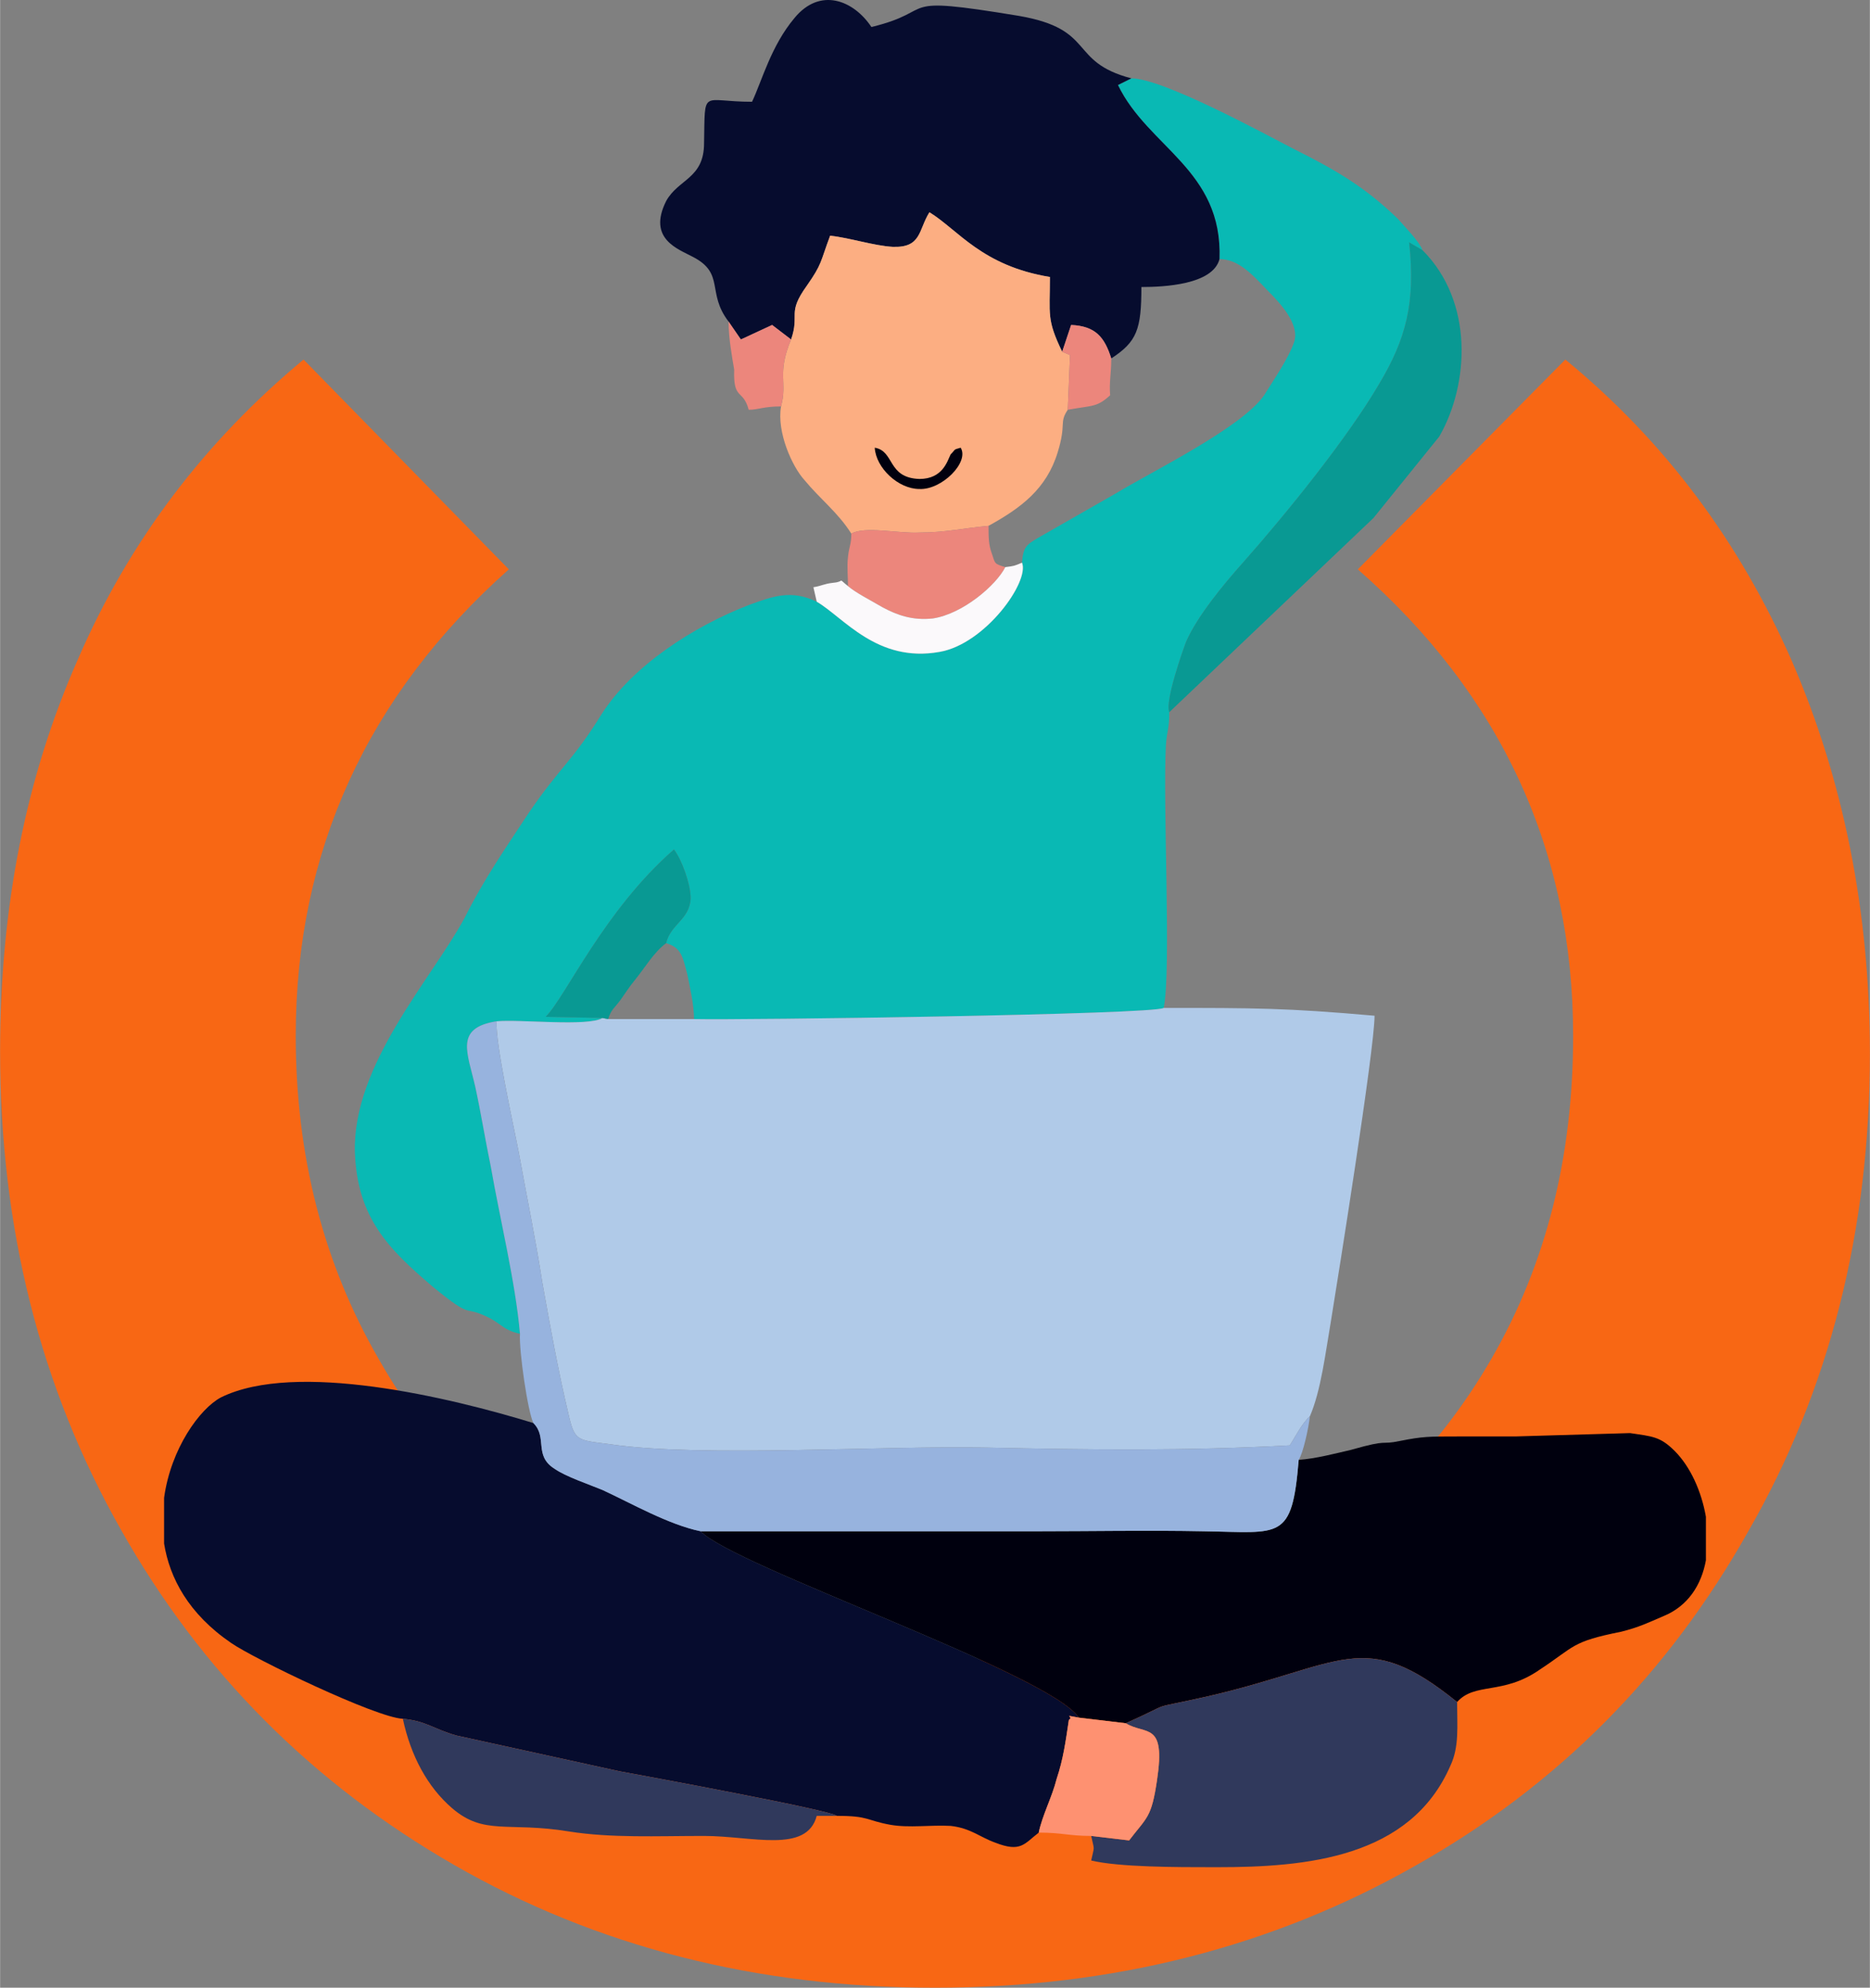 <?xml version="1.0" encoding="UTF-8"?>
<!DOCTYPE svg PUBLIC "-//W3C//DTD SVG 1.1//EN" "http://www.w3.org/Graphics/SVG/1.1/DTD/svg11.dtd">
<!-- Creator: CorelDRAW 2020 (64-Bit) -->
<svg xmlns="http://www.w3.org/2000/svg" xml:space="preserve" width="1676px" height="1781px" version="1.1" style="shape-rendering:geometricPrecision; text-rendering:geometricPrecision; image-rendering:optimizeQuality; fill-rule:evenodd; clip-rule:evenodd"
viewBox="0 0 2994.64 3182.61"
 xmlns:xlink="http://www.w3.org/1999/xlink"
 xmlns:xodm="http://www.corel.com/coreldraw/odm/2003">
 <rect x="0" y="0" width="2994.64" height="3182.61" fill="#808080" stroke="none"/>
 <defs>
  <style type="text/css">
   <![CDATA[
    .fil4 {fill:#00000E;fill-rule:nonzero}
    .fil3 {fill:#060C2E;fill-rule:nonzero}
    .fil8 {fill:#099993;fill-rule:nonzero}
    .fil1 {fill:#09B9B4;fill-rule:nonzero}
    .fil7 {fill:#30395C;fill-rule:nonzero}
    .fil6 {fill:#97B3DE;fill-rule:nonzero}
    .fil2 {fill:#B0CAE8;fill-rule:nonzero}
    .fil10 {fill:#EC867C;fill-rule:nonzero}
    .fil0 {fill:#F86714;fill-rule:nonzero}
    .fil11 {fill:#FBF9FB;fill-rule:nonzero}
    .fil5 {fill:#FCAE82;fill-rule:nonzero}
    .fil9 {fill:#FE9171;fill-rule:nonzero}
   ]]>
  </style>
 </defs>
 <g id="Слой_x0020_1">
  <g id="_1365779701344">
   <path class="fil0" d="M2799.88 2451.81c-128.65,228.71 -305.54,407.39 -534.25,536.04 -226.92,128.65 -482.43,194.76 -768.31,194.76 -285.88,0 -543.18,-66.11 -770.1,-196.55 -226.92,-130.43 -405.6,-309.11 -534.25,-537.82 -128.65,-226.92 -192.97,-482.43 -192.97,-764.74 0,-230.49 41.1,-439.55 125.07,-628.95 82.2,-189.4 203.7,-348.42 360.93,-478.85l328.77 335.91c-226.92,201.91 -341.28,452.06 -341.28,746.87 0,192.98 44.68,364.51 132.23,516.38 85.76,151.88 207.26,269.81 362.71,355.57 155.45,85.77 332.34,128.65 528.89,128.65 196.55,0 373.44,-42.88 527.1,-128.65 155.45,-85.76 276.95,-203.69 364.5,-355.57 87.56,-151.87 130.44,-323.4 130.44,-516.38 0,-294.81 -114.36,-544.96 -344.85,-746.87l332.34 -335.91c159.02,130.43 278.74,291.24 362.72,482.43 82.19,189.4 125.07,400.24 125.07,628.94 0,282.31 -64.32,537.82 -194.76,764.74z"/>
  </g>
  <g id="_1365779680944">
   <path class="fil1" d="M1952.95 414.89c28.59,0 50.03,21.44 76.83,50.03 19.65,19.65 51.82,53.6 42.88,82.19 -8.93,26.8 -33.95,62.54 -48.24,85.76 -35.74,51.82 -178.68,121.5 -237.64,157.24l-125.08 71.47c-17.86,10.72 -23.22,14.29 -25.01,39.31 12.51,30.38 -58.97,130.43 -132.22,142.94 -100.06,17.87 -153.67,-55.39 -196.55,-80.4 -41.1,-19.66 -69.68,-8.94 -108.99,5.36 -87.55,33.95 -185.83,96.48 -235.86,175.1 -46.45,75.05 -66.11,83.98 -116.14,157.24 -37.52,57.18 -71.47,105.42 -103.63,169.74 -53.6,98.28 -178.68,234.07 -175.1,373.44 3.57,105.42 53.6,155.45 125.07,216.2 67.9,55.39 44.67,26.8 91.12,50.03 19.66,10.72 23.23,19.65 48.25,25.01 -7.15,-82.19 -32.16,-184.03 -46.46,-266.23 -8.93,-42.88 -16.08,-87.55 -25.01,-128.64 -12.51,-55.39 -33.95,-94.7 33.95,-105.42 37.52,-3.58 146.51,8.93 169.74,-5.36l-91.13 -1.79c32.17,-32.16 92.92,-169.74 205.48,-268.02 12.51,16.08 26.8,55.39 26.8,78.62 -1.78,33.95 -32.16,41.1 -39.3,71.47 25.01,7.15 26.8,23.23 33.94,50.03 3.58,17.87 10.73,48.25 10.73,71.47 76.83,1.79 736.15,-7.14 752.23,-17.86 12.51,-62.54 -1.79,-323.41 3.57,-421.69 1.79,-23.22 5.36,-25.01 5.36,-51.81 -7.14,-17.87 21.44,-98.27 26.8,-112.57 17.87,-41.09 60.76,-92.91 91.13,-126.86 69.68,-78.62 167.96,-200.12 217.99,-285.88 42.88,-71.48 58.96,-130.44 48.24,-226.93l21.44 12.51c-5.36,-14.29 -28.59,-37.52 -39.31,-50.03 -53.6,-51.81 -100.06,-78.62 -167.95,-112.57 -48.25,-25.01 -209.06,-112.56 -259.09,-112.56l-21.44 10.72c48.25,100.06 167.96,135.79 162.6,278.74z"/>
   <path class="fil2" d="M1111.38 1631.68l-137.59 0 -8.93 -1.78c-23.23,14.29 -132.22,1.78 -169.74,5.36 -1.79,37.52 26.8,164.38 35.73,210.84 12.51,69.68 26.8,137.58 37.52,207.26 12.51,69.69 25.02,139.37 41.1,207.27 10.72,48.24 14.29,44.67 67.9,51.82 144.73,21.44 437.76,1.78 603.93,5.36 166.17,3.57 318.04,5.36 484.21,-3.58 7.15,-10.72 19.66,-35.73 32.17,-46.45 17.87,-41.1 25.01,-101.85 33.95,-153.67 10.72,-66.11 69.68,-434.18 69.68,-487.79 -141.16,-12.5 -192.97,-12.5 -337.7,-12.5 -16.08,10.72 -675.4,19.65 -752.23,17.86z"/>
   <path class="fil3" d="M645.03 2751.99c37.52,3.58 48.24,16.08 85.76,26.8l260.87 57.18c39.31,7.15 339.49,62.54 348.42,71.47 51.82,0 46.46,7.15 85.77,14.3 30.37,5.36 64.32,0 96.49,1.78 32.16,3.58 46.45,17.87 71.47,26.81 41.09,16.08 46.45,1.78 69.68,-16.09 5.36,-26.8 21.44,-57.17 28.59,-85.76 10.72,-32.16 14.29,-58.97 19.65,-94.7 8.94,-5.36 -12.5,-8.93 16.08,-3.57 -48.24,-71.47 -553.9,-243.01 -605.71,-298.4 -51.82,-10.72 -110.78,-44.66 -157.24,-66.11 -21.44,-8.93 -58.96,-21.44 -76.83,-33.95 -33.95,-21.44 -10.72,-50.03 -33.95,-73.25 -134.01,-41.1 -380.59,-100.06 -500.3,-41.1 -33.95,17.87 -80.4,82.19 -91.12,160.81l0 73.26c8.93,55.39 39.3,112.57 107.2,159.02 35.74,25.02 232.28,119.72 275.17,121.5z"/>
   <path class="fil4" d="M2079.81 2337.46c-10.72,130.43 -28.59,116.14 -151.88,114.35 -89.33,-1.78 -180.46,0 -269.8,0 -178.68,0 -357.36,0 -536.03,0 51.81,55.39 557.47,226.93 605.71,298.4l75.05 8.93c83.98,-37.52 26.8,-19.65 130.43,-42.88 217.99,-50.03 250.15,-112.57 400.24,8.93 28.59,-32.16 73.26,-10.72 132.22,-51.81 57.18,-37.53 50.03,-44.68 130.44,-60.76 28.59,-7.14 42.88,-14.29 67.9,-25.01 39.31,-16.08 60.75,-50.03 67.89,-89.34l0 -69.68c-7.14,-41.1 -25.01,-80.41 -50.03,-105.42 -23.22,-23.23 -35.73,-23.23 -71.47,-28.59l-184.03 5.36c-32.17,0 -62.54,0 -92.92,0 -44.67,0 -55.39,0 -91.12,7.14 -33.95,7.15 -16.08,-3.57 -78.62,14.3 -23.23,5.36 -57.18,14.29 -83.98,16.08z"/>
   <path class="fil3" d="M1166.77 514.95l19.65 28.58 50.03 -23.22 30.37 23.22c14.3,-41.09 -7.14,-41.09 25.02,-85.76 25.02,-35.74 21.44,-37.52 37.52,-80.41 32.17,3.58 69.69,16.08 100.06,17.87 46.46,1.79 41.1,-26.8 58.97,-55.39 46.45,28.59 83.97,85.77 192.97,103.64 0,60.75 -5.36,67.89 19.65,119.71l14.3 -42.88c39.31,1.78 53.6,19.65 64.32,53.6 41.1,-26.8 48.24,-46.46 48.24,-114.35 35.74,0 114.36,-3.58 125.08,-44.67 5.36,-142.95 -114.35,-178.68 -162.6,-278.74l21.44 -10.72c-101.84,-26.8 -55.39,-78.62 -180.46,-100.06 -205.48,-33.95 -125.08,-8.93 -235.86,17.87 -28.58,-42.89 -82.19,-64.33 -123.28,-14.3 -37.53,44.67 -51.82,100.06 -67.9,134.01 -82.19,0 -75.05,-23.23 -76.83,66.11 0,57.18 -41.1,57.18 -60.75,92.91 -30.38,60.75 19.65,76.83 42.88,89.34 51.82,26.8 21.44,57.18 57.18,103.64z"/>
   <path class="fil5" d="M1266.82 543.53c-23.22,55.39 -5.36,67.9 -16.08,107.21 -7.14,41.1 17.87,96.49 37.53,117.93 25.01,30.37 53.6,51.82 75.04,85.76 21.44,-12.5 75.05,0 109,-1.78 41.09,0 71.47,-7.15 110.77,-10.72 51.82,-28.59 92.92,-58.97 110.79,-117.93 14.29,-46.46 1.78,-46.46 16.08,-67.9l3.57 -87.55 -12.51 -5.36c-25.01,-51.82 -19.65,-58.96 -19.65,-119.71 -109,-17.87 -146.52,-75.05 -192.97,-103.64 -17.87,28.59 -12.51,57.18 -58.97,55.39 -30.37,-1.79 -67.89,-14.29 -100.06,-17.87 -16.08,42.89 -12.5,44.67 -37.52,80.41 -32.16,44.67 -10.72,44.67 -25.02,85.76z"/>
   <path class="fil6" d="M832.64 2135.55c-1.79,26.81 12.51,125.08 21.44,142.95 23.23,23.22 0,51.81 33.95,73.25 17.87,12.51 55.39,25.02 76.83,33.95 46.46,21.45 105.42,55.39 157.24,66.11 178.67,0 357.35,0 536.03,0 89.34,0 180.47,-1.78 269.8,0 123.29,1.79 141.16,16.08 151.88,-114.35 7.15,-10.72 16.08,-51.82 17.87,-69.68 -12.51,10.72 -25.02,35.73 -32.17,46.45 -166.17,8.94 -318.04,7.15 -484.21,3.58 -166.17,-3.58 -459.2,16.08 -603.93,-5.36 -53.61,-7.15 -57.18,-3.58 -67.9,-51.82 -16.08,-67.9 -28.59,-137.58 -41.1,-207.27 -10.72,-69.68 -25.01,-137.58 -37.52,-207.26 -8.93,-46.46 -37.52,-173.32 -35.73,-210.84 -67.9,10.72 -46.46,50.03 -33.95,105.42 8.93,41.09 16.08,85.76 25.01,128.64 14.3,82.2 39.31,184.04 46.46,266.23z"/>
   <path class="fil7" d="M1802.86 2759.14c32.16,19.65 64.32,-3.57 50.03,91.13 -8.93,60.75 -16.08,58.96 -44.67,96.48l-60.75 -7.15c5.36,25.02 5.36,14.3 0,39.31 44.67,10.72 135.79,10.72 196.54,10.72l5.37 0c141.15,0 309.11,-14.29 373.43,-162.59 14.3,-30.38 10.72,-62.54 10.72,-101.85 -150.09,-121.5 -182.25,-58.96 -400.24,-8.93 -103.63,23.23 -46.45,5.36 -130.43,42.88z"/>
   <path class="fil8" d="M1872.54 1140.32l326.98 -310.9 105.42 -130.44c48.25,-83.97 55.39,-216.2 -26.8,-298.39l-21.44 -12.51c10.72,96.49 -5.36,155.45 -48.24,226.93 -50.03,85.76 -148.31,207.26 -217.99,285.88 -30.37,33.95 -73.26,85.77 -91.13,126.86 -5.36,14.3 -33.94,94.7 -26.8,112.57z"/>
   <path class="fil7" d="M1340.08 2907.44c-8.93,-8.93 -309.11,-64.32 -348.42,-71.47l-260.87 -57.18c-37.52,-10.72 -48.24,-23.22 -85.76,-26.8 12.5,58.97 39.31,109 78.62,142.95 51.81,44.66 89.33,21.44 187.61,37.52 67.89,10.72 139.37,7.14 216.2,7.14 76.83,0 164.38,28.59 180.46,-32.16l32.16 0z"/>
   <path class="fil9" d="M1663.49 2934.24c37.52,0 48.24,5.36 83.98,5.36l60.75 7.15c28.59,-37.52 35.74,-35.73 44.67,-96.48 14.29,-94.7 -17.87,-71.48 -50.03,-91.13l-75.05 -8.93c-28.58,-5.36 -7.14,-1.79 -16.08,3.57 -5.36,35.73 -8.93,62.54 -19.65,94.7 -7.15,28.59 -23.23,58.96 -28.59,85.76z"/>
   <path class="fil10" d="M1363.31 854.43c0,17.87 -3.57,19.66 -5.36,37.53 -1.78,14.29 0,32.16 0,46.45 12.51,10.72 33.95,21.44 55.39,33.95 23.23,12.51 48.24,21.44 80.41,17.87 48.24,-7.15 101.84,-53.6 116.14,-82.19 -17.87,-5.36 -16.08,-5.36 -21.44,-21.44 -5.37,-14.3 -5.37,-26.81 -5.37,-44.67 -39.3,3.57 -69.68,10.72 -110.77,10.72 -33.95,1.78 -87.56,-10.72 -109,1.78z"/>
   <path class="fil8" d="M964.86 1629.9l8.93 1.78c5.36,-16.08 8.94,-16.08 19.66,-30.37 8.93,-12.51 14.29,-21.44 23.23,-32.16 16.08,-19.66 30.37,-44.67 50.03,-58.97 7.14,-30.37 37.52,-37.52 39.3,-71.47 0,-23.23 -14.29,-62.54 -26.8,-78.62 -112.56,98.28 -173.31,235.86 -205.48,268.02l91.13 1.79z"/>
   <path class="fil11" d="M1609.89 908.04c-14.3,28.59 -67.9,75.04 -116.14,82.19 -32.17,3.57 -57.18,-5.36 -80.41,-17.87 -21.44,-12.51 -42.88,-23.23 -55.39,-33.95 -17.87,-14.29 -3.57,-7.14 -23.23,-5.36 -16.08,1.79 -19.65,5.36 -32.16,7.15l5.36 23.23c42.88,25.01 96.49,98.27 196.55,80.4 73.25,-12.51 144.73,-112.56 132.22,-142.94 -12.51,5.36 -12.51,5.36 -26.8,7.15l0 0z"/>
   <path class="fil10" d="M1250.74 650.74c10.72,-39.31 -7.14,-51.82 16.08,-107.21l-30.37 -23.22 -50.03 23.22 -19.65 -28.58c0,26.8 5.36,55.39 8.93,76.83 -1.79,50.03 14.29,30.37 23.23,64.32 16.08,0 23.23,-5.36 51.81,-5.36z"/>
   <path class="fil10" d="M1701.01 563.19l12.51 5.36 -3.57 87.55c39.31,-7.14 46.45,-3.57 67.89,-23.23 -1.78,-21.44 1.79,-33.95 1.79,-58.96 -10.72,-33.95 -25.01,-51.82 -64.32,-53.6l-14.3 42.88z"/>
   <path class="fil4" d="M1538.42 716.85c-12.51,3.58 -7.15,1.79 -16.08,10.72 -5.36,10.72 -12.51,39.31 -50.03,39.31 -51.82,-1.78 -39.31,-44.67 -71.48,-50.03 1.79,32.16 37.53,66.11 71.48,66.11 35.73,1.79 80.4,-42.88 66.11,-66.11z"/>
  </g>
 </g>
</svg>
